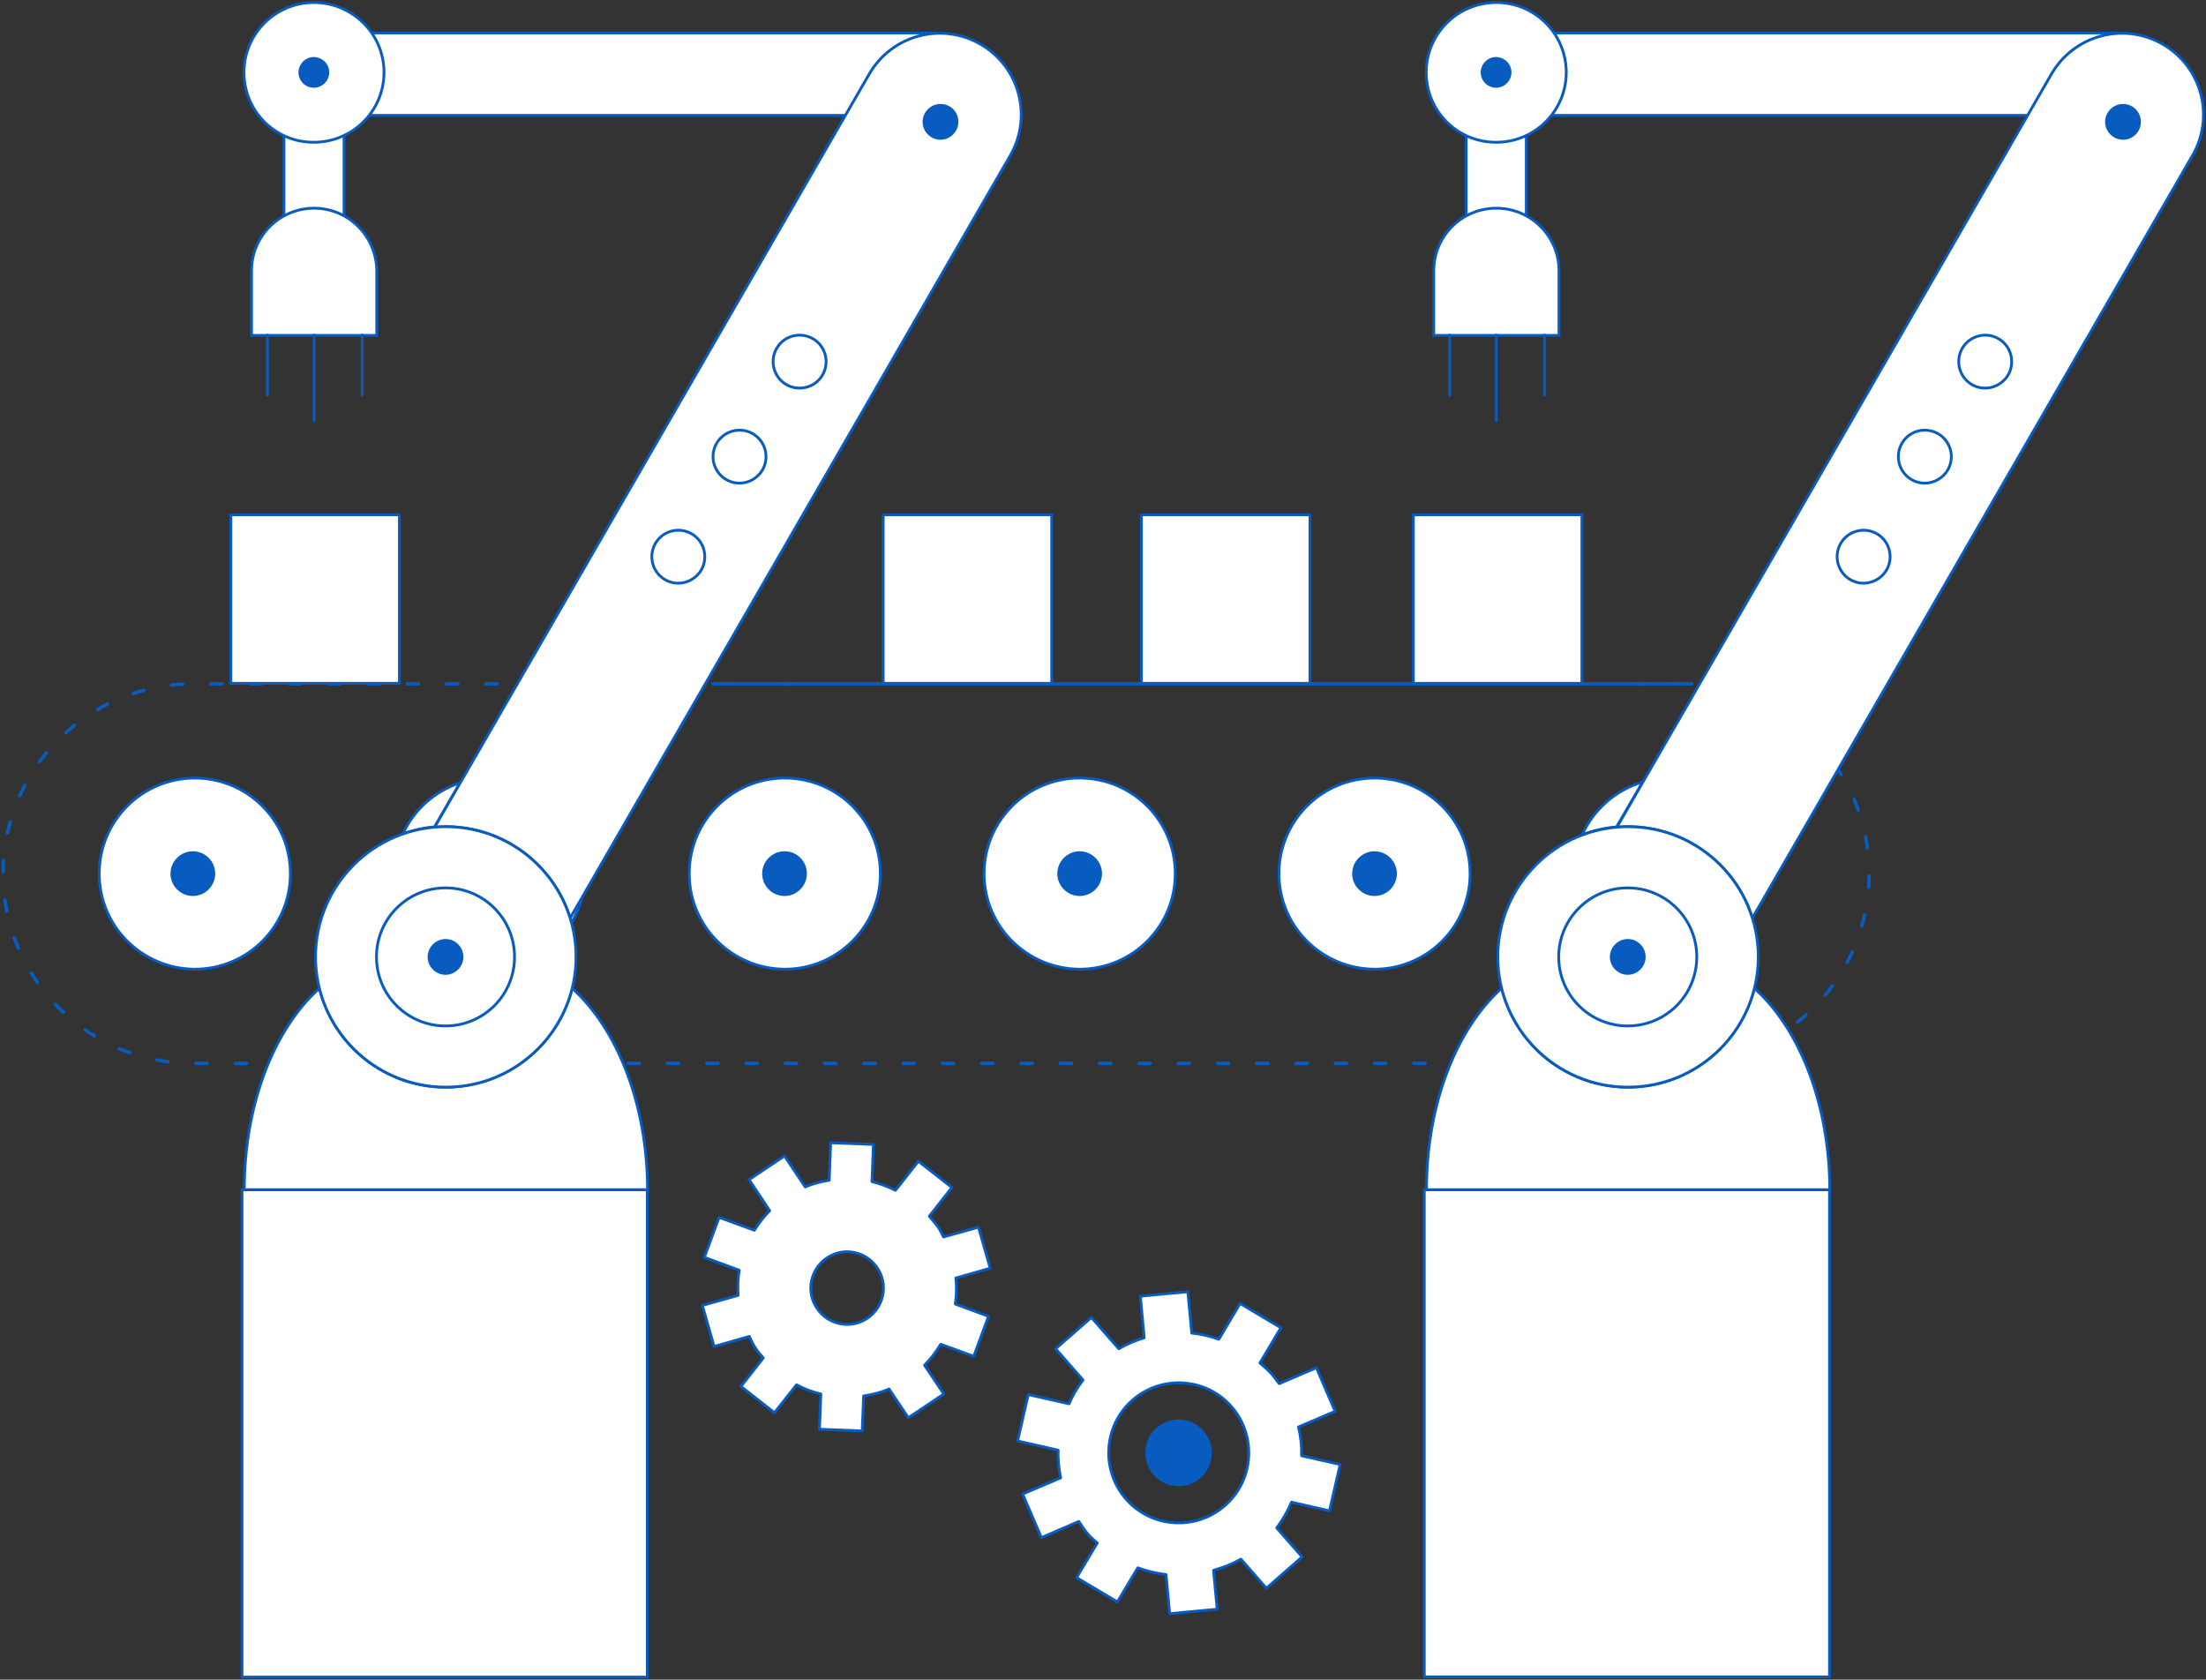<?xml version="1.0" encoding="utf-8"?>
<!-- Generator: Adobe Illustrator 25.3.0, SVG Export Plug-In . SVG Version: 6.00 Build 0)  -->
<svg version="1.1" id="Layer_1" xmlns="http://www.w3.org/2000/svg" xmlns:xlink="http://www.w3.org/1999/xlink" x="0px" y="0px"
	 viewBox="0 0 789.3 601" style="enable-background:new 0 0 789.3 601;" xml:space="preserve">
<rect x="0" y="0" width="789.3" height="601" fill="#333333" stroke="none"/>
<style type="text/css">
	.st0{fill:#FFFFFF;}
	.st1{fill:none;stroke:#085BBF;stroke-linejoin:round;stroke-miterlimit:10;}
	.st2{clip-path:url(#SVGID_2_);fill:#FFFFFF;}
	.st3{clip-path:url(#SVGID_2_);fill:none;stroke:#085BBF;stroke-linejoin:round;stroke-miterlimit:10;}
	.st4{clip-path:url(#SVGID_2_);fill:#085BBF;}
	.st5{clip-path:url(#SVGID_2_);fill:none;stroke:#085BBF;stroke-miterlimit:10;}
	.st6{clip-path:url(#SVGID_2_);fill:none;stroke:#085BBF;stroke-linecap:round;stroke-miterlimit:10;}
	.st7{clip-path:url(#SVGID_2_);fill:none;stroke:#085BBF;stroke-width:1.25;stroke-linecap:round;stroke-miterlimit:10;}
	
		.st8{clip-path:url(#SVGID_2_);fill:none;stroke:#085BBF;stroke-width:1.25;stroke-linecap:round;stroke-miterlimit:10;stroke-dasharray:4.016,10.041;}
</style>
<g>
	<rect x="524.6" y="20.5" class="st0" width="21.5" height="83.1"/>
	<rect x="524.6" y="20.5" class="st1" width="21.5" height="83.1"/>
	<rect x="535.4" y="11.8" class="st0" width="222.6" height="29.5"/>
	<rect x="535.4" y="11.8" class="st1" width="222.6" height="29.5"/>
	<g>
		<defs>
			<rect id="SVGID_1_" width="789.3" height="601"/>
		</defs>
		<clipPath id="SVGID_2_">
			<use xlink:href="#SVGID_1_"  style="overflow:visible;"/>
		</clipPath>
		<path class="st2" d="M510.3,25.9c0-13.8,11.2-25,25.1-25c13.8,0,25,11.2,25,25c0,13.8-11.2,25-25,25
			C521.5,51,510.3,39.8,510.3,25.9"/>
		<path class="st3" d="M510.3,25.9c0-13.8,11.2-25,25.1-25c13.8,0,25,11.2,25,25c0,13.8-11.2,25-25,25
			C521.5,51,510.3,39.8,510.3,25.9z"/>
		<path class="st4" d="M540.8,25.9c0,3-2.5,5.5-5.5,5.5c-3,0-5.5-2.4-5.5-5.5c0-3,2.5-5.5,5.5-5.5C538.4,20.5,540.8,22.9,540.8,25.9
			"/>
		<path class="st2" d="M535.4,74.5c-12.4,0-22.4,10-22.4,22.4v23.1h44.8V96.9C557.8,84.5,547.7,74.5,535.4,74.5"/>
		<path class="st5" d="M535.4,74.5c-12.4,0-22.4,10-22.4,22.4v23.1h44.8V96.9C557.8,84.5,547.7,74.5,535.4,74.5z"/>
		<line class="st6" x1="535.4" y1="119.9" x2="535.4" y2="150.5"/>
		<line class="st6" x1="518.7" y1="119.9" x2="518.7" y2="141.4"/>
		<line class="st6" x1="552.6" y1="119.9" x2="552.6" y2="141.4"/>
		<line class="st7" x1="283.8" y1="244.7" x2="280.2" y2="244.7"/>
		<path class="st8" d="M262.2,244.7H69c-37.5,0-67.9,30.4-67.9,67.9c0,37.5,30.4,67.9,67.9,67.9h531.9c37.5,0,67.9-30.4,67.9-67.9
			c0-37.5-30.4-67.9-67.9-67.9h-3.1"/>
		<line class="st7" x1="588.8" y1="244.7" x2="585.2" y2="244.7"/>
		<line class="st7" x1="605.3" y1="244.7" x2="255.1" y2="244.7"/>
		<path class="st2" d="M35.5,312.6c0-18.9,15.3-34.2,34.2-34.2c18.9,0,34.2,15.3,34.2,34.2c0,18.9-15.3,34.2-34.2,34.2
			C50.8,346.7,35.5,331.5,35.5,312.6"/>
		<path class="st5" d="M35.5,312.6c0-18.9,15.3-34.2,34.2-34.2c18.9,0,34.2,15.3,34.2,34.2c0,18.9-15.3,34.2-34.2,34.2
			C50.8,346.7,35.5,331.5,35.5,312.6z"/>
		<path class="st2" d="M246.6,312.6c0-18.9,15.3-34.2,34.2-34.2c18.9,0,34.2,15.3,34.2,34.2c0,18.9-15.3,34.2-34.2,34.2
			C261.9,346.7,246.6,331.5,246.6,312.6"/>
		<path class="st5" d="M246.6,312.6c0-18.9,15.3-34.2,34.2-34.2c18.9,0,34.2,15.3,34.2,34.2c0,18.9-15.3,34.2-34.2,34.2
			C261.9,346.7,246.6,331.5,246.6,312.6z"/>
		<path class="st2" d="M352.1,312.6c0-18.9,15.3-34.2,34.2-34.2c18.9,0,34.2,15.3,34.2,34.2c0,18.9-15.3,34.2-34.2,34.2
			C367.4,346.7,352.1,331.5,352.1,312.6"/>
		<path class="st5" d="M352.1,312.6c0-18.9,15.3-34.2,34.2-34.2c18.9,0,34.2,15.3,34.2,34.2c0,18.9-15.3,34.2-34.2,34.2
			C367.4,346.7,352.1,331.5,352.1,312.6z"/>
		<path class="st2" d="M457.6,312.6c0-18.9,15.3-34.2,34.2-34.2c18.9,0,34.2,15.3,34.2,34.2c0,18.9-15.3,34.2-34.2,34.2
			C472.9,346.7,457.6,331.5,457.6,312.6"/>
		<path class="st5" d="M457.6,312.6c0-18.9,15.3-34.2,34.2-34.2c18.9,0,34.2,15.3,34.2,34.2c0,18.9-15.3,34.2-34.2,34.2
			C472.9,346.7,457.6,331.5,457.6,312.6z"/>
		<path class="st2" d="M587.8,279.8c-9.7,2.8-17.6,9.8-21.7,18.9c3.9-1.5,8-2.4,12.3-2.8L587.8,279.8z"/>
		<path class="st5" d="M587.8,279.8c-9.7,2.8-17.6,9.8-21.7,18.9c3.9-1.5,8-2.4,12.3-2.8L587.8,279.8z"/>
		<path class="st2" d="M203.9,328.5c-0.1-0.4-0.3-0.8-0.4-1.2c0.3,1,0.7,2,0.9,3c1.7-2.8,3-5.9,3.9-9.2L203.9,328.5z"/>
		<path class="st5" d="M203.9,328.5c-0.1-0.4-0.3-0.8-0.4-1.2c0.3,1,0.7,2,0.9,3c1.7-2.8,3-5.9,3.9-9.2L203.9,328.5z"/>
		<path class="st2" d="M164.6,280.1c-9.1,3-16.5,9.6-20.4,18.2c3.6-1.2,7.4-2.1,11.3-2.4L164.6,280.1z"/>
		<path class="st5" d="M164.6,280.1c-9.1,3-16.5,9.6-20.4,18.2c3.6-1.2,7.4-2.1,11.3-2.4L164.6,280.1z"/>
		<path class="st4" d="M77,312.6c0,4.4-3.6,8-8,8c-4.4,0-8-3.6-8-8c0-4.4,3.6-8,8-8C73.4,304.6,77,308.2,77,312.6"/>
		<path class="st4" d="M288.7,312.6c0,4.4-3.6,8-8,8c-4.4,0-8-3.6-8-8c0-4.4,3.6-8,8-8C285.2,304.6,288.7,308.2,288.7,312.6"/>
		<path class="st4" d="M394.3,312.6c0,4.4-3.6,8-8,8c-4.4,0-8-3.6-8-8c0-4.4,3.6-8,8-8C390.7,304.6,394.3,308.2,394.3,312.6"/>
		<path class="st4" d="M499.8,312.6c0,4.4-3.6,8-8,8c-4.4,0-8-3.6-8-8c0-4.4,3.6-8,8-8C496.2,304.6,499.8,308.2,499.8,312.6"/>
		<rect x="101.6" y="20.5" class="st2" width="21.5" height="83.1"/>
		<rect x="101.6" y="20.5" class="st3" width="21.5" height="83.1"/>
		<rect x="112.4" y="11.8" class="st2" width="222.6" height="29.5"/>
		<rect x="112.4" y="11.8" class="st3" width="222.6" height="29.5"/>
		<path class="st2" d="M87.3,25.9c0-13.8,11.2-25,25-25c13.8,0,25.1,11.2,25.1,25c0,13.8-11.2,25-25.1,25
			C98.5,51,87.3,39.8,87.3,25.9"/>
		<path class="st3" d="M87.3,25.9c0-13.8,11.2-25,25-25c13.8,0,25.1,11.2,25.1,25c0,13.8-11.2,25-25.1,25
			C98.5,51,87.3,39.8,87.3,25.9z"/>
		<rect x="509.6" y="425.7" class="st2" width="145" height="174.3"/>
		<rect x="509.6" y="425.7" class="st3" width="145" height="174.3"/>
		<path class="st2" d="M627.7,353.6c-5,20.3-23.4,35.4-45.2,35.4c-21.9,0-40.2-15.1-45.2-35.4c-16.1,14.4-26.9,41.3-26.9,72.1h144.3
			C654.6,394.9,643.8,368,627.7,353.6"/>
		<path class="st3" d="M627.7,353.6c-5,20.3-23.4,35.4-45.2,35.4c-21.9,0-40.2-15.1-45.2-35.4c-16.1,14.4-26.9,41.3-26.9,72.1h144.3
			C654.6,394.9,643.8,368,627.7,353.6z"/>
		<path class="st2" d="M773.8,15.8c-13.9-8-31.7-3.3-39.8,10.7L578.5,296c1.3-0.1,2.6-0.2,4-0.2c20.9,0,38.6,13.8,44.5,32.7
			L784.5,55.6C792.5,41.7,787.8,23.9,773.8,15.8"/>
		<path class="st3" d="M773.8,15.8c-13.9-8-31.7-3.3-39.8,10.7L578.5,296c1.3-0.1,2.6-0.2,4-0.2c20.9,0,38.6,13.8,44.5,32.7
			L784.5,55.6C792.5,41.7,787.8,23.9,773.8,15.8z"/>
		<path class="st4" d="M766,43.6c0,3.5-2.8,6.4-6.4,6.4c-3.5,0-6.4-2.9-6.4-6.4c0-3.5,2.9-6.4,6.4-6.4C763.1,37.2,766,40,766,43.6"
			/>
		<rect x="86.6" y="425.7" class="st2" width="145" height="174.4"/>
		<rect x="86.6" y="425.7" class="st3" width="145" height="174.4"/>
		<path class="st2" d="M204.7,353.6c-5,20.3-23.4,35.4-45.2,35.4c-21.9,0-40.2-15.1-45.2-35.4c-16.1,14.4-26.9,41.3-26.9,72.1h144.3
			C231.6,394.9,220.8,368.1,204.7,353.6"/>
		<path class="st3" d="M204.7,353.6c-5,20.3-23.4,35.4-45.2,35.4c-21.9,0-40.2-15.1-45.2-35.4c-16.1,14.4-26.9,41.3-26.9,72.1h144.3
			C231.6,394.9,220.8,368.1,204.7,353.6z"/>
		<path class="st2" d="M350.8,15.8c-13.9-8-31.7-3.3-39.8,10.7L155.5,296c1.3-0.1,2.6-0.2,4-0.2c20.9,0,38.6,13.8,44.5,32.7
			L361.5,55.6C369.5,41.7,364.8,23.9,350.8,15.8"/>
		<path class="st3" d="M350.8,15.8c-13.9-8-31.7-3.3-39.8,10.7L155.5,296c1.3-0.1,2.6-0.2,4-0.2c20.9,0,38.6,13.8,44.5,32.7
			L361.5,55.6C369.5,41.7,364.8,23.9,350.8,15.8z"/>
		<path class="st2" d="M206.1,342.4c0,25.7-20.9,46.6-46.6,46.6c-25.7,0-46.6-20.9-46.6-46.6c0-25.7,20.9-46.6,46.6-46.6
			C185.2,295.8,206.1,316.6,206.1,342.4"/>
		<path class="st3" d="M206.1,342.4c0,25.7-20.9,46.6-46.6,46.6c-25.7,0-46.6-20.9-46.6-46.6c0-25.7,20.9-46.6,46.6-46.6
			C185.2,295.8,206.1,316.6,206.1,342.4z"/>
		<path class="st2" d="M134.7,342.4c0-13.7,11.1-24.7,24.7-24.7c13.7,0,24.7,11.1,24.7,24.7c0,13.7-11.1,24.7-24.7,24.7
			C145.8,367.1,134.7,356.1,134.7,342.4"/>
		<path class="st3" d="M134.7,342.4c0-13.7,11.1-24.7,24.7-24.7c13.7,0,24.7,11.1,24.7,24.7c0,13.7-11.1,24.7-24.7,24.7
			C145.8,367.1,134.7,356.1,134.7,342.4z"/>
		<path class="st4" d="M165.8,342.4c0,3.5-2.9,6.4-6.4,6.4c-3.5,0-6.4-2.9-6.4-6.4c0-3.5,2.9-6.4,6.4-6.4
			C163,336,165.8,338.9,165.8,342.4"/>
		<path class="st4" d="M342.9,43.6c0,3.5-2.9,6.4-6.4,6.4c-3.5,0-6.4-2.9-6.4-6.4c0-3.5,2.9-6.4,6.4-6.4
			C340.1,37.2,342.9,40,342.9,43.6"/>
		<path class="st4" d="M117.8,25.9c0,3-2.5,5.5-5.5,5.5c-3,0-5.5-2.4-5.5-5.5c0-3,2.5-5.5,5.5-5.5C115.4,20.5,117.8,22.9,117.8,25.9
			"/>
		<path class="st2" d="M237.6,207.2c-4.4-2.8-5.7-8.7-2.9-13.1c2.8-4.4,8.7-5.7,13.1-2.9c4.4,2.8,5.7,8.7,2.9,13.1
			C247.8,208.7,242,210,237.6,207.2"/>
		<path class="st5" d="M237.6,207.2c-4.4-2.8-5.7-8.7-2.9-13.1c2.8-4.4,8.7-5.7,13.1-2.9c4.4,2.8,5.7,8.7,2.9,13.1
			C247.8,208.7,242,210,237.6,207.2z"/>
		<path class="st2" d="M259.5,171.4c-4.4-2.8-5.7-8.7-2.9-13.1c2.8-4.4,8.7-5.7,13.1-2.9c4.4,2.8,5.7,8.7,2.9,13.1
			C269.7,172.9,263.9,174.2,259.5,171.4"/>
		<path class="st5" d="M259.5,171.4c-4.4-2.8-5.7-8.7-2.9-13.1c2.8-4.4,8.7-5.7,13.1-2.9c4.4,2.8,5.7,8.7,2.9,13.1
			C269.7,172.9,263.9,174.2,259.5,171.4z"/>
		<path class="st2" d="M281,137.4c-4.4-2.8-5.7-8.7-2.9-13.1c2.8-4.4,8.6-5.7,13.1-2.9c4.4,2.8,5.7,8.7,2.9,13.1
			C291.3,138.9,285.4,140.2,281,137.4"/>
		<path class="st5" d="M281,137.4c-4.4-2.8-5.7-8.7-2.9-13.1c2.8-4.4,8.6-5.7,13.1-2.9c4.4,2.8,5.7,8.7,2.9,13.1
			C291.3,138.9,285.4,140.2,281,137.4z"/>
		<path class="st2" d="M661.7,207.2c-4.4-2.8-5.7-8.7-2.9-13.1c2.8-4.4,8.7-5.7,13.1-2.9c4.4,2.8,5.7,8.7,2.9,13.1
			C671.9,208.7,666.1,210,661.7,207.2"/>
		<path class="st5" d="M661.7,207.2c-4.4-2.8-5.7-8.7-2.9-13.1c2.8-4.4,8.7-5.7,13.1-2.9c4.4,2.8,5.7,8.7,2.9,13.1
			C671.9,208.7,666.1,210,661.7,207.2z"/>
		<path class="st2" d="M683.6,171.4c-4.4-2.8-5.7-8.7-2.9-13.1c2.8-4.4,8.6-5.7,13.1-2.9c4.4,2.8,5.7,8.7,2.9,13.1
			C693.8,172.9,688,174.2,683.6,171.4"/>
		<path class="st5" d="M683.6,171.4c-4.4-2.8-5.7-8.7-2.9-13.1c2.8-4.4,8.6-5.7,13.1-2.9c4.4,2.8,5.7,8.7,2.9,13.1
			C693.8,172.9,688,174.2,683.6,171.4z"/>
		<path class="st2" d="M705.2,137.4c-4.4-2.8-5.7-8.7-2.9-13.1c2.8-4.4,8.7-5.7,13.1-2.9c4.4,2.8,5.7,8.7,2.9,13.1
			C715.4,138.9,709.6,140.2,705.2,137.4"/>
		<path class="st5" d="M705.2,137.4c-4.4-2.8-5.7-8.7-2.9-13.1c2.8-4.4,8.7-5.7,13.1-2.9c4.4,2.8,5.7,8.7,2.9,13.1
			C715.4,138.9,709.6,140.2,705.2,137.4z"/>
		<path class="st2" d="M112.4,74.5C100,74.5,90,84.5,90,96.9v23.1h44.8V96.9C134.7,84.5,124.7,74.5,112.4,74.5"/>
		<path class="st5" d="M112.4,74.5C100,74.5,90,84.5,90,96.9v23.1h44.8V96.9C134.7,84.5,124.7,74.5,112.4,74.5z"/>
		<line class="st6" x1="112.4" y1="119.9" x2="112.4" y2="150.5"/>
		<line class="st6" x1="95.7" y1="119.9" x2="95.7" y2="141.4"/>
		<line class="st6" x1="129.6" y1="119.9" x2="129.6" y2="141.4"/>
		<rect x="82.6" y="184.2" class="st2" width="60.3" height="60.3"/>
		<rect x="82.6" y="184.2" class="st3" width="60.3" height="60.3"/>
		<rect x="505.7" y="184.2" class="st2" width="60.3" height="60.3"/>
		<rect x="505.7" y="184.2" class="st3" width="60.3" height="60.3"/>
		<rect x="408.4" y="184.2" class="st2" width="60.3" height="60.3"/>
		<rect x="408.4" y="184.2" class="st3" width="60.3" height="60.3"/>
		<rect x="316" y="184.2" class="st2" width="60.3" height="60.3"/>
		<rect x="316" y="184.2" class="st3" width="60.3" height="60.3"/>
		<path class="st2" d="M629.1,342.4c0,25.7-20.9,46.6-46.6,46.6s-46.6-20.9-46.6-46.6c0-25.7,20.9-46.6,46.6-46.6
			S629.1,316.6,629.1,342.4"/>
		<path class="st3" d="M629.1,342.4c0,25.7-20.9,46.6-46.6,46.6s-46.6-20.9-46.6-46.6c0-25.7,20.9-46.6,46.6-46.6
			S629.1,316.6,629.1,342.4z"/>
		<path class="st2" d="M557.7,342.4c0-13.7,11.1-24.7,24.7-24.7c13.7,0,24.7,11.1,24.7,24.7c0,13.7-11.1,24.7-24.7,24.7
			C568.8,367.1,557.7,356.1,557.7,342.4"/>
		<path class="st3" d="M557.7,342.4c0-13.7,11.1-24.7,24.7-24.7c13.7,0,24.7,11.1,24.7,24.7c0,13.7-11.1,24.7-24.7,24.7
			C568.8,367.1,557.7,356.1,557.7,342.4z"/>
		<path class="st4" d="M588.8,342.4c0,3.5-2.9,6.4-6.4,6.4c-3.5,0-6.4-2.9-6.4-6.4c0-3.5,2.9-6.4,6.4-6.4
			C586,336,588.8,338.9,588.8,342.4"/>
		<path class="st2" d="M335.7,439.1c-1-1.4-2.1-2.6-3.2-3.9l8.1-10.3l-12-9.4l-8.2,10.4c-2.7-1.3-5.5-2.4-8.4-3.1l0.5-13.3
			l-15.3-0.6l-0.5,13.4c-2.9,0.5-5.8,1.2-8.6,2.4l-7.4-11.1l-12.7,8.5l7.4,11.1c-2.1,2.1-3.9,4.5-5.5,7l-12.6-4.6l-5.3,14.3
			l12.5,4.6c-0.5,2.9-0.6,5.9-0.4,9l-12.8,3.6l4.2,14.7l12.6-3.6c0.7,1.5,1.4,3,2.4,4.5c0.8,1.2,1.7,2.1,2.6,3.2l-8,10.2l12,9.4
			l7.9-10c2.8,1.5,5.7,2.6,8.7,3.3l-0.5,12.6l15.3,0.6l0.5-12.5c3.1-0.5,6.2-1.2,9.1-2.5l6.9,10.3l12.7-8.5l-6.9-10.3
			c2.3-2.3,4.1-4.8,5.8-7.5l11.8,4.3l5.3-14.3l-11.9-4.4c0.5-3.1,0.5-6.2,0.2-9.3l12.3-3.5l-4.2-14.7l-12.5,3.5
			C337,441.5,336.5,440.3,335.7,439.1 M310.3,471.7c-5.9,4-14,2.4-18-3.6c-4-5.9-2.4-14,3.6-18c5.9-4,14-2.4,18,3.6
			C317.9,459.6,316.3,467.7,310.3,471.7"/>
		<path class="st3" d="M335.7,439.1c-1-1.4-2.1-2.6-3.2-3.9l8.1-10.3l-12-9.4l-8.2,10.4c-2.7-1.3-5.5-2.4-8.4-3.1l0.5-13.3
			l-15.3-0.6l-0.5,13.4c-2.9,0.5-5.8,1.2-8.6,2.4l-7.4-11.1l-12.7,8.5l7.4,11.1c-2.1,2.1-3.9,4.5-5.5,7l-12.6-4.6l-5.3,14.3
			l12.5,4.6c-0.5,2.9-0.6,5.9-0.4,9l-12.8,3.6l4.2,14.7l12.6-3.6c0.7,1.5,1.4,3,2.4,4.5c0.8,1.2,1.7,2.1,2.6,3.2l-8,10.2l12,9.4
			l7.9-10c2.8,1.5,5.7,2.6,8.7,3.3l-0.5,12.6l15.3,0.6l0.5-12.5c3.1-0.5,6.2-1.2,9.1-2.5l6.9,10.3l12.7-8.5l-6.9-10.3
			c2.3-2.3,4.1-4.8,5.8-7.5l11.8,4.3l5.3-14.3l-11.9-4.4c0.5-3.1,0.5-6.2,0.2-9.3l12.3-3.5l-4.2-14.7l-12.5,3.5
			C337,441.5,336.5,440.3,335.7,439.1z M310.3,471.7c-5.9,4-14,2.4-18-3.6c-4-5.9-2.4-14,3.6-18c5.9-4,14-2.4,18,3.6
			C317.9,459.6,316.3,467.7,310.3,471.7z"/>
		<path class="st2" d="M454.9,491.5c-1.3-1.4-2.7-2.6-4.1-3.8l7.5-12.6l-14.6-8.7l-7.6,12.8c-3.2-1.1-6.4-1.9-9.7-2.2l-1.4-14.8
			l-17,1.6l1.4,14.9c-3.1,0.9-6.2,2.2-9.1,3.9l-9.8-11.2l-12.8,11.2l9.8,11.2c-2.1,2.7-3.7,5.5-5,8.5l-14.6-3.3l-3.8,16.6l14.5,3.3
			c-0.1,3.3,0.2,6.6,0.9,9.9l-13.6,5.8l6.7,15.6l13.4-5.8c1,1.6,2,3.1,3.3,4.6c1,1.2,2.2,2.1,3.3,3.1l-7.4,12.4l14.6,8.7l7.3-12.2
			c3.3,1.2,6.7,2,10.1,2.4l1.3,14l17-1.6l-1.3-13.9c3.4-1,6.6-2.2,9.8-4l9.1,10.4l12.8-11.2l-9.1-10.4c2.2-2.9,3.9-5.9,5.3-9.2
			l13.6,3.1l3.8-16.6l-13.8-3.1c0.1-3.5-0.3-6.9-1.1-10.3l13.1-5.6l-6.7-15.6l-13.3,5.7C456.7,493.9,455.9,492.6,454.9,491.5
			 M438.3,538.7c-10.4,9.1-26.3,8.1-35.4-2.3c-9.1-10.4-8.1-26.3,2.3-35.4c10.4-9.1,26.3-8.1,35.4,2.3
			C449.7,513.7,448.7,529.6,438.3,538.7"/>
		<path class="st3" d="M454.9,491.5c-1.3-1.4-2.7-2.6-4.1-3.8l7.5-12.6l-14.6-8.7l-7.6,12.8c-3.2-1.1-6.4-1.9-9.7-2.2l-1.4-14.8
			l-17,1.6l1.4,14.9c-3.1,0.9-6.2,2.2-9.1,3.9l-9.8-11.2l-12.8,11.2l9.8,11.2c-2.1,2.7-3.7,5.5-5,8.5l-14.6-3.3l-3.8,16.6l14.5,3.3
			c-0.1,3.3,0.2,6.6,0.9,9.9l-13.6,5.8l6.7,15.6l13.4-5.8c1,1.6,2,3.1,3.3,4.6c1,1.2,2.2,2.1,3.3,3.1l-7.4,12.4l14.6,8.7l7.3-12.2
			c3.3,1.2,6.7,2,10.1,2.4l1.3,14l17-1.6l-1.3-13.9c3.4-1,6.6-2.2,9.8-4l9.1,10.4l12.8-11.2l-9.1-10.4c2.2-2.9,3.9-5.9,5.3-9.2
			l13.6,3.1l3.8-16.6l-13.8-3.1c0.1-3.5-0.3-6.9-1.1-10.3l13.1-5.6l-6.7-15.6l-13.3,5.7C456.7,493.9,455.9,492.6,454.9,491.5z
			 M438.3,538.7c-10.4,9.1-26.3,8.1-35.4-2.3c-9.1-10.4-8.1-26.3,2.3-35.4c10.4-9.1,26.3-8.1,35.4,2.3
			C449.7,513.7,448.7,529.6,438.3,538.7z"/>
		<path class="st4" d="M412.7,527.7c-4.3-5-3.8-12.5,1.1-16.8c5-4.3,12.5-3.9,16.8,1.1c4.4,5,3.9,12.5-1.1,16.9
			C424.6,533.2,417.1,532.7,412.7,527.7"/>
	</g>
</g>
</svg>
